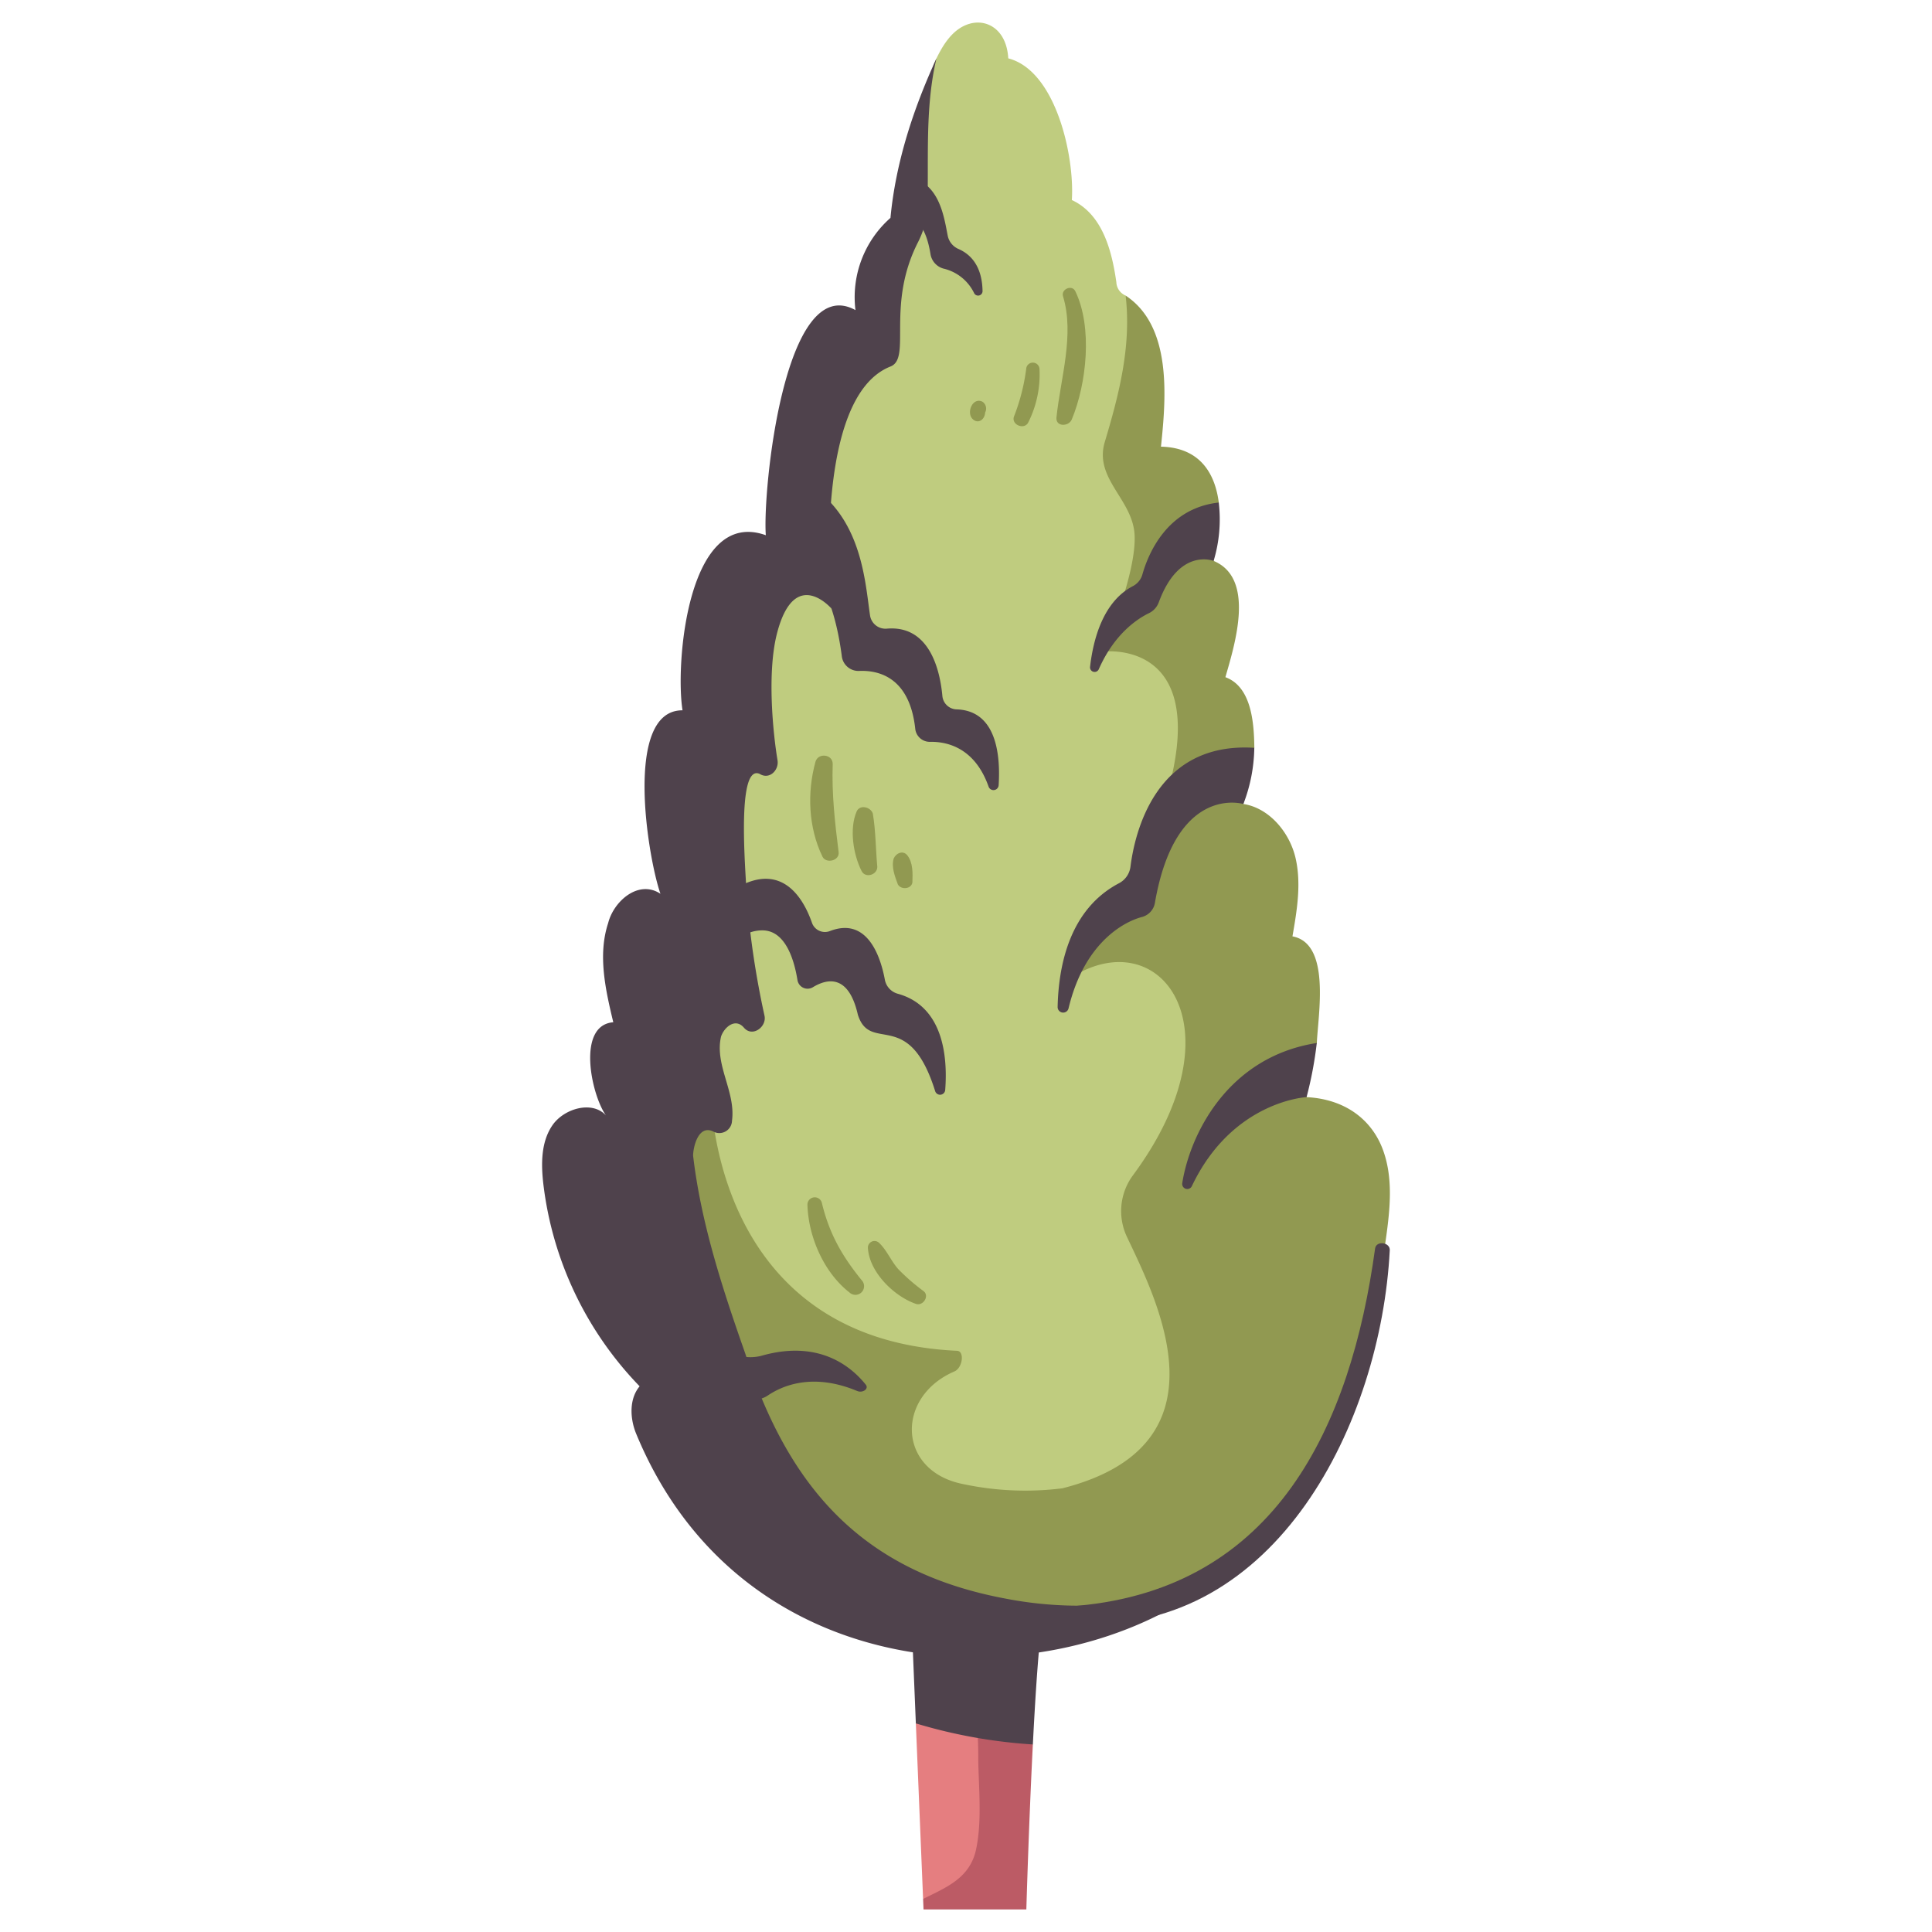 <svg id="flat" height="512" viewBox="0 0 500 500" width="512" xmlns="http://www.w3.org/2000/svg"><path d="m262.589 490.577-23.693.867-1.875-45.432a25.077 25.077 0 0 1 15.14-2.087c5.665 3.918 8.184 24.556 10.428 46.652z" fill="#e57e80"/><path d="m253.171 455.4c.118 7.468 1 15.854-.559 23.207-1.572 7.406-7.61 9.809-13.716 12.834l.112 2.716h26.61s.62-21.813 1.684-42.7q-7.35-6-14.7-7.441a97.529 97.529 0 0 1 .569 11.384z" fill="#bc5b65"/><path d="m237.021 446.012a133.389 133.389 0 0 0 30.282 5.45c.713-14.006 1.626-27.595 2.685-33.906l-34.112.736z" fill="#4f424c"/><path d="m291.311 76.491a3.925 3.925 0 0 1 -2.4-3.473c-1.156-8.034-3.528-17.534-11.518-21.251.736-11.186-4.063-33.455-16.452-36.664-.415-7.361-5.444-10.322-10.108-8.929s-7.3 6.213-9.27 10.664c0 0-7.847 30.164-7.424 41.923l-21.587 50.4-25.252 84.293s-36.146 89.423 22.5 164.262c0 0-7.576 43.654 50.686 43.654s62.88-61.113 62.88-61.113l-7.695-108.87-11.613-90.826-9.992-55.646z" fill="#bfcc7f"/><path d="m357.785 297.259c-2.828-7.352-9.457-12.788-19.65-13.322a24.859 24.859 0 0 1 2.659-14.01c.331-7.44 3.662-25.745-6.306-27.6 1.166-6.7 2.328-13.618.806-20.247s-6.789-12.98-13.513-14.009l2.841-14.538c-.08-6.364-.687-15.781-7.49-18.279 2.46-8.548 7.806-25.586-3.051-30.088l1.337-15.108c-.925-7.207-4.607-14.222-14.959-14.464 1.352-12.788 2.862-31.18-9.148-39.1 1.531 13.137-1.721 25.636-5.445 38.069-2.639 9.343 7.142 14.621 7.752 23.648.694 10.279-8.165 30.432-8.165 30.432s37.913-4.948 7.67 60.124c-8.32 7.184-14.177 15.207-16.33 24.494 23.236-15.27 44.94 12.375 16.388 50.939a15.589 15.589 0 0 0 -1.509 15.945c7.913 16.738 26.95 53.918-16.724 65.027a77.191 77.191 0 0 1 -25.623-1.079c-17.137-3.333-17.607-22.6-2.313-29.171 2.151-.96 2.64-5.243.687-5.334-64.149-3-63.732-67.1-63.732-67.1l-11.857 14.046 10.912 81.638c37.7 48.119 81.456 56.716 130.417 31.347 19.974-15.151 38.632-41.938 45.235-88.931 1.096-7.801 1.94-15.977-.889-23.329z" fill="#919951"/><g fill="#4f424c"><path d="m187.576 247.922c1.576-3.291 4.521-7.123 9.7-7.144 6.018-.025 8.272 7.673 9.108 12.87a2.648 2.648 0 0 0 3.993 1.842c3.674-2.233 9.238-3.458 11.64 7.135 3.251 10.178 13.16-2.146 20 19.761a1.333 1.333 0 0 0 2.6-.288c.639-8.353-.345-21.589-12.23-24.905a4.661 4.661 0 0 1 -3.381-3.606c-1.022-5.549-4.325-16.464-14.236-12.626a3.555 3.555 0 0 1 -4.633-2.142c-2.071-5.942-7.439-15.769-19.195-9.22a3.831 3.831 0 0 1 -5.337-1.774z"/><path d="m324.61 193.534c-25.643-1.632-30.961 22.145-32.043 30.758a5.626 5.626 0 0 1 -2.964 4.285c-12.672 6.655-15.648 21.021-15.89 32.017a1.433 1.433 0 0 0 2.823.381c4.12-17.232 14.549-22.485 18.972-23.65a4.582 4.582 0 0 0 3.375-3.63c5.342-30.948 22.9-25.623 22.9-25.623a41.83 41.83 0 0 0 2.827-14.538z"/><path d="m340.783 269.925c-23.047 3.591-32.823 23.676-34.815 36.263a1.315 1.315 0 0 0 2.5.747c10.5-22.045 29.672-23 29.672-23a99.93 99.93 0 0 0 2.643-14.01z"/><path d="m198.606 361.221c4.006-2.733 11.854-5.975 23.228-1.235 1.456.607 3.079-.57 2.229-1.633-3.861-4.827-12.312-11.76-27.19-7.425-11.584 2.674-15.907-13.136-32.414-3.613 5.72 6.653 8.736 10.5 8.736 10.5s4.833-5.579 18.83 3.531a6.266 6.266 0 0 0 6.581-.125z"/><path d="m247.515 183.586a3.816 3.816 0 0 1 -3.632-3.511c-.588-6.356-3.181-18.381-14.424-17.376a4.041 4.041 0 0 1 -4.3-3.469c-1.411-9.475-2.257-29.407-21.314-36.42-1.08 7.84-1.452 14.754-1.172 18.405 0 0 11.868 2.826 15.192 28.661a4.342 4.342 0 0 0 4.52 3.762c5.021-.207 13.042 1.628 14.483 15a3.771 3.771 0 0 0 3.827 3.348c4.367-.078 11.58 1.473 15.152 11.6a1.341 1.341 0 0 0 2.6-.343c.505-7.902-.567-19.376-10.932-19.657z"/><path d="m282.106 172.586a1.185 1.185 0 0 0 2.258.615c4.049-9.209 10.032-13.091 13.012-14.529a5.055 5.055 0 0 0 2.527-2.825c5.263-14.276 14.178-10.68 14.178-10.68a37.147 37.147 0 0 0 1.334-15.107c-13.515 1.466-18.315 13.482-19.745 18.547a4.924 4.924 0 0 1 -2.441 3.063c-7.729 3.992-10.301 13.739-11.123 20.916z"/><path d="m248.086 64.448a4.758 4.758 0 0 1 -2.8-3.372c-.986-4.872-2.122-14.561-11.157-15.4a100.877 100.877 0 0 0 -1.688 11.124s6.337-3.594 8.366 8.936a4.651 4.651 0 0 0 3.374 3.779 11.768 11.768 0 0 1 7.9 6.3 1.149 1.149 0 0 0 2.2-.486c-.059-3.987-1.281-8.712-6.195-10.881z"/><path d="m260.4 413.749c-37.1-6.876-56.27-28.609-67.526-63.454-5.839-16.613-11.448-33.694-13.5-51.218.029-2.391 1.418-8.063 5.2-6.249a3.285 3.285 0 0 0 4.87-2.794c.993-7.51-4.55-14.39-2.834-21.784.809-2.388 3.678-4.914 5.923-2.285 2.2 2.581 5.945-.232 5.32-3.1a225.029 225.029 0 0 1 -4.64-31.464c-.037-3.742-2.907-34.008 3.409-31.106 2.53 1.565 5.015-1.009 4.6-3.534-1.213-7.328-2.738-22.862-.109-32.941 4.549-17.435 14.076-6.312 14.076-6.312s-5.265-54.593 15.283-62.663c5.494-2.158-1.241-15.871 7.141-32.226a25.242 25.242 0 0 0 2.359-7.29c.493-13.364-.733-27.044 2.386-40.219-6 13.067-10.56 26.961-11.907 41.281a27.357 27.357 0 0 0 -9.058 23.864c-18.457-10.155-24.061 47.016-23.2 58.259-20.263-7.244-23.482 33.409-21.553 45.314-15.33-.087-8.976 38.248-5.714 47.482-5.664-3.761-12.119 1.92-13.536 7.586-2.713 8.248-.7 17.219 1.328 25.662-9.538.76-5.707 18.74-1.91 24.1-3.557-3.9-10.86-1.784-13.845 2.568s-2.947 10.064-2.333 15.305a90.537 90.537 0 0 0 24.905 52.24c-2.69 3.21-2.521 8.119-1 12.02 27.752 67.738 108.06 69.926 148.9 38.721a99.7 99.7 0 0 1 -53.035 4.237z"/></g><path d="m217.037 220.544c-.963-7.7-1.793-14.993-1.535-22.775.086-2.582-3.792-3.061-4.465-.605-2.192 7.993-1.823 17.006 1.807 24.516.935 1.933 4.47 1.079 4.193-1.136z" fill="#919951"/><path d="m227.045 224.326c-.423-4.546-.4-9.272-1.154-13.757-.511-1.706-3.373-2.469-4.2-.549-1.923 4.472-.867 11.152 1.291 15.406.996 1.962 4.083.991 4.063-1.1z" fill="#919951"/><path d="m232.357 228.866c.78 1.461 3.49 1.288 3.77-.493.077-2.38.2-5.147-1.376-7.1-1.165-1.285-2.909-.411-3.468.915-.64 2.187.317 4.627 1.074 6.678z" fill="#919951"/><path d="m212.667 311.18a1.9 1.9 0 0 0 -3.706.5c.209 8.337 4.222 17.617 10.893 22.821a2.24 2.24 0 0 0 3.166-3.166c-5.143-6.318-8.454-12.163-10.353-20.155z" fill="#919951"/><path d="m239.031 334.15a52.35 52.35 0 0 1 -6.508-5.646c-1.9-2.092-3-4.969-5.032-6.867a1.709 1.709 0 0 0 -2.881 1.193c.25 6.286 6.745 12.688 12.493 14.631 1.797.573 3.503-2.061 1.928-3.311z" fill="#919951"/><path d="m278.283 75.357c-.861-1.774-3.739-.529-3.17 1.336 3.025 9.913-.672 21.35-1.7 31.337-.255 2.47 3.172 2.429 3.959.536 3.861-9.286 5.428-23.911.911-33.209z" fill="#919951"/><path d="m265.575 95.5a51.755 51.755 0 0 1 -3.149 12.277c-.79 2.137 2.65 3.578 3.684 1.553a27.649 27.649 0 0 0 2.91-13.83 1.724 1.724 0 0 0 -3.445 0z" fill="#919951"/><path d="m254.276 103.97c-2.4-1.212-4.06 2.354-2.822 4.174 1.408 1.829 3.427.609 3.506-1.449l-.112.265v-.026a2.155 2.155 0 0 0 -.572-2.964zm.561 3v.027l-.072.172c.028-.069.046-.135.072-.202z" fill="#919951"/><path d="m355.869 323.129c-6.278 45.926-25.679 87.813-76.935 92.435-2.8.5-1.871 4.473.633 4.674 50.957 2.288 77.79-52.316 80.1-96.6.207-2.145-3.5-2.675-3.8-.514z" fill="#4f424c"/></svg>
